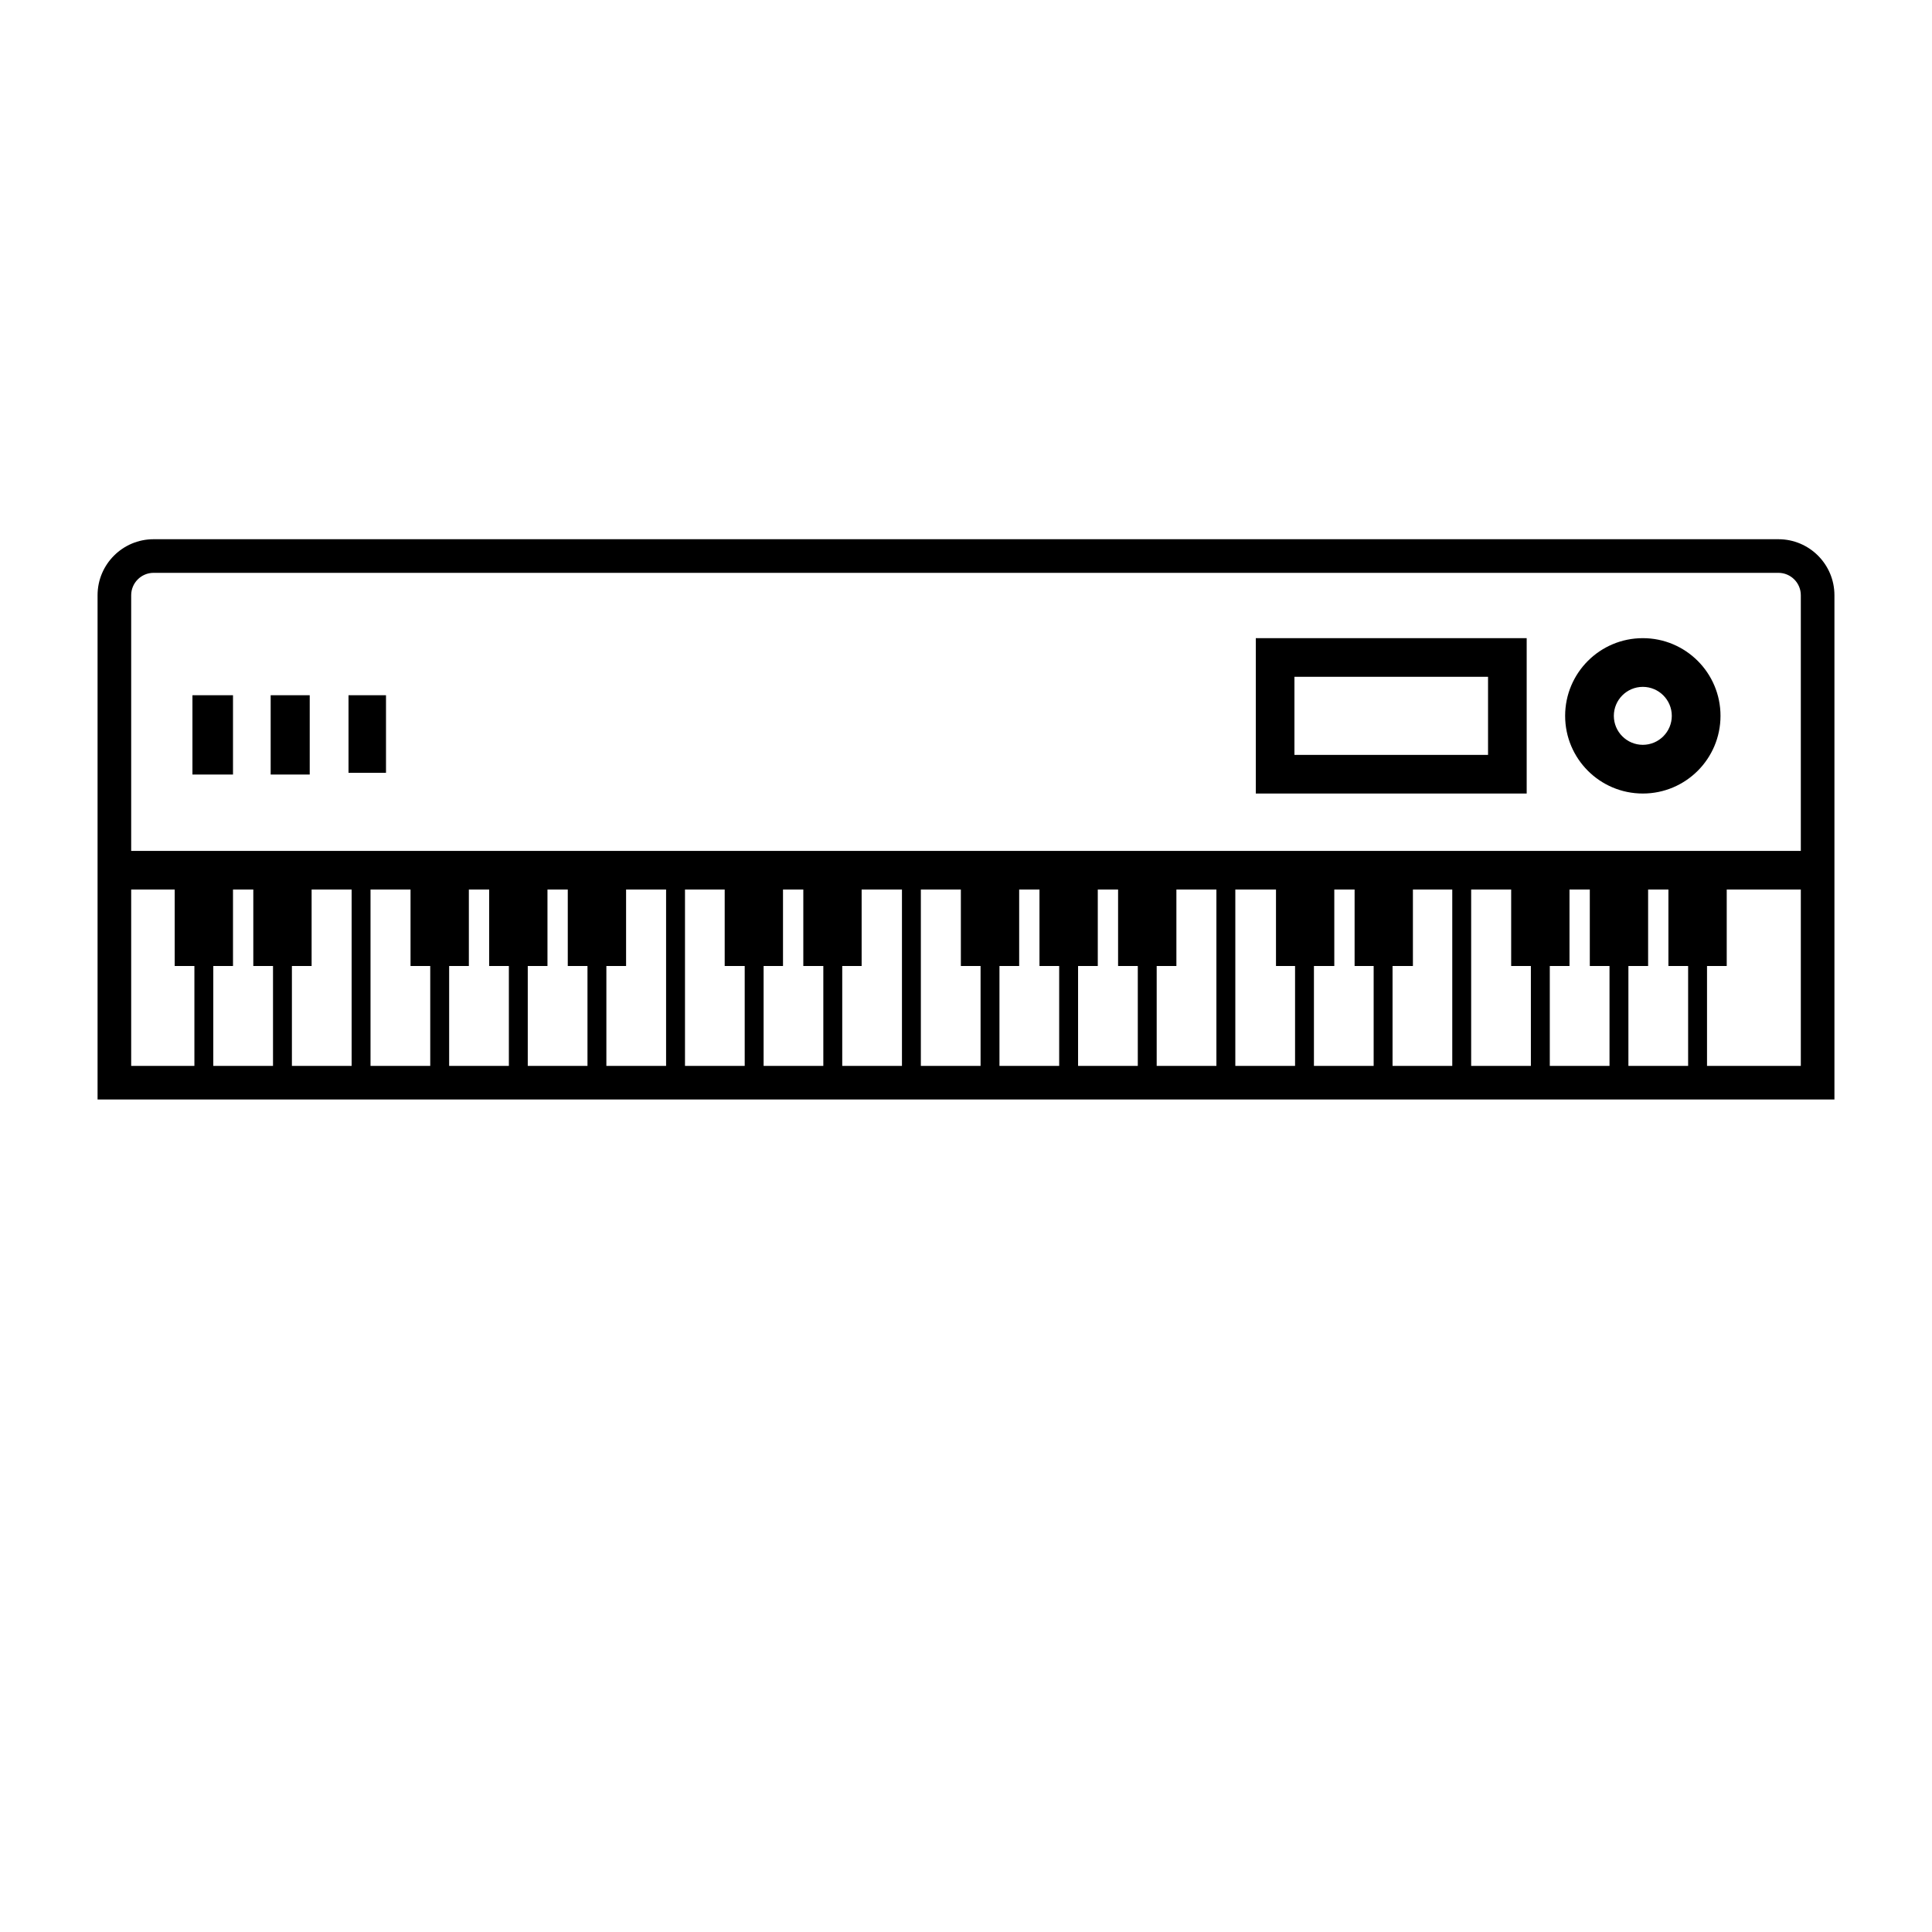 <svg height='300px' width='300px'  fill="#000000" xmlns="http://www.w3.org/2000/svg" xmlns:xlink="http://www.w3.org/1999/xlink" version="1.1" x="0px" y="0px" viewBox="0 0 100 100" enable-background="new 0 0 100 100" xml:space="preserve"><g><path d="M92.05,27.91H7.95c-1.601,0-2.9,1.299-2.9,2.9v13.232v2V56.91h89.9v-26.1C94.95,29.209,93.651,27.91,92.05,27.91z    M6.79,30.81c0-0.64,0.52-1.16,1.16-1.16h84.1c0.64,0,1.16,0.52,1.16,1.16v13.232H6.79V30.81z M12.06,50v-3.958h1.051V50h1.02v5.17   H11.04V50H12.06z M15.109,50h1.02v-3.958H18.2v9.128h-3.091V50z M19.178,46.042h2.071V50h1.02v5.17h-3.091V46.042z M23.248,50h1.02   v-3.958h1.051V50h1.02v5.17h-3.091V50z M27.317,50h1.02v-3.958h1.051V50h1.02v5.17h-3.091V50z M31.386,50h1.02v-3.958h2.071v9.128   h-3.091V50z M35.455,46.042h2.055V50h1.036v5.17h-3.091V46.042z M39.524,50h1.004v-3.958h1.051V50h1.036v5.17h-3.091V50z    M43.594,50h1.004v-3.958h2.087v9.128h-3.091V50z M47.663,46.042h2.071V50h1.02v5.17h-3.091V46.042z M51.732,50h1.02v-3.958h1.051   V50h1.02v5.17h-3.091V50z M55.801,50h1.02v-3.958h1.051V50h1.02v5.17h-3.091V50z M59.87,50h1.02v-3.958h2.071v9.128H59.87V50z    M63.94,46.042h2.105V50h0.987v5.17H63.94V46.042z M68.009,50h1.054v-3.958h1.051V50H71.1v5.17h-3.091V50z M72.078,50h1.054v-3.958   h2.037v9.128h-3.091V50z M76.147,46.042h2.071V50h1.02v5.17h-3.091V46.042z M80.217,50h1.02v-3.958h1.051V50h1.02v5.17h-3.091V50z    M84.286,50h1.02v-3.958h1.051V50h1.02v5.17h-3.091V50z M6.79,46.042h2.252V50h1.02v5.17H6.79V46.042z M88.355,55.17V50h1.02   v-3.958h3.835v9.128H88.355z"></path><path d="M65,41.073h14.021v-8.042H65V41.073z M67,35.031h10.021v4.042H67V35.031z"></path><path d="M85.032,33.031c-2.221,0-4.021,1.8-4.021,4.021s1.8,4.021,4.021,4.021s4.021-1.8,4.021-4.021S87.253,33.031,85.032,33.031z    M85.032,38.552c-0.827,0-1.5-0.673-1.5-1.5s0.673-1.5,1.5-1.5s1.5,0.673,1.5,1.5S85.859,38.552,85.032,38.552z"></path><rect x="9.961" y="35.985" width="2.099" height="4.105"></rect><rect x="14.01" y="35.985" width="2.021" height="4.105"></rect><rect x="18.039" y="35.985" width="1.94" height="4.015"></rect></g></svg>